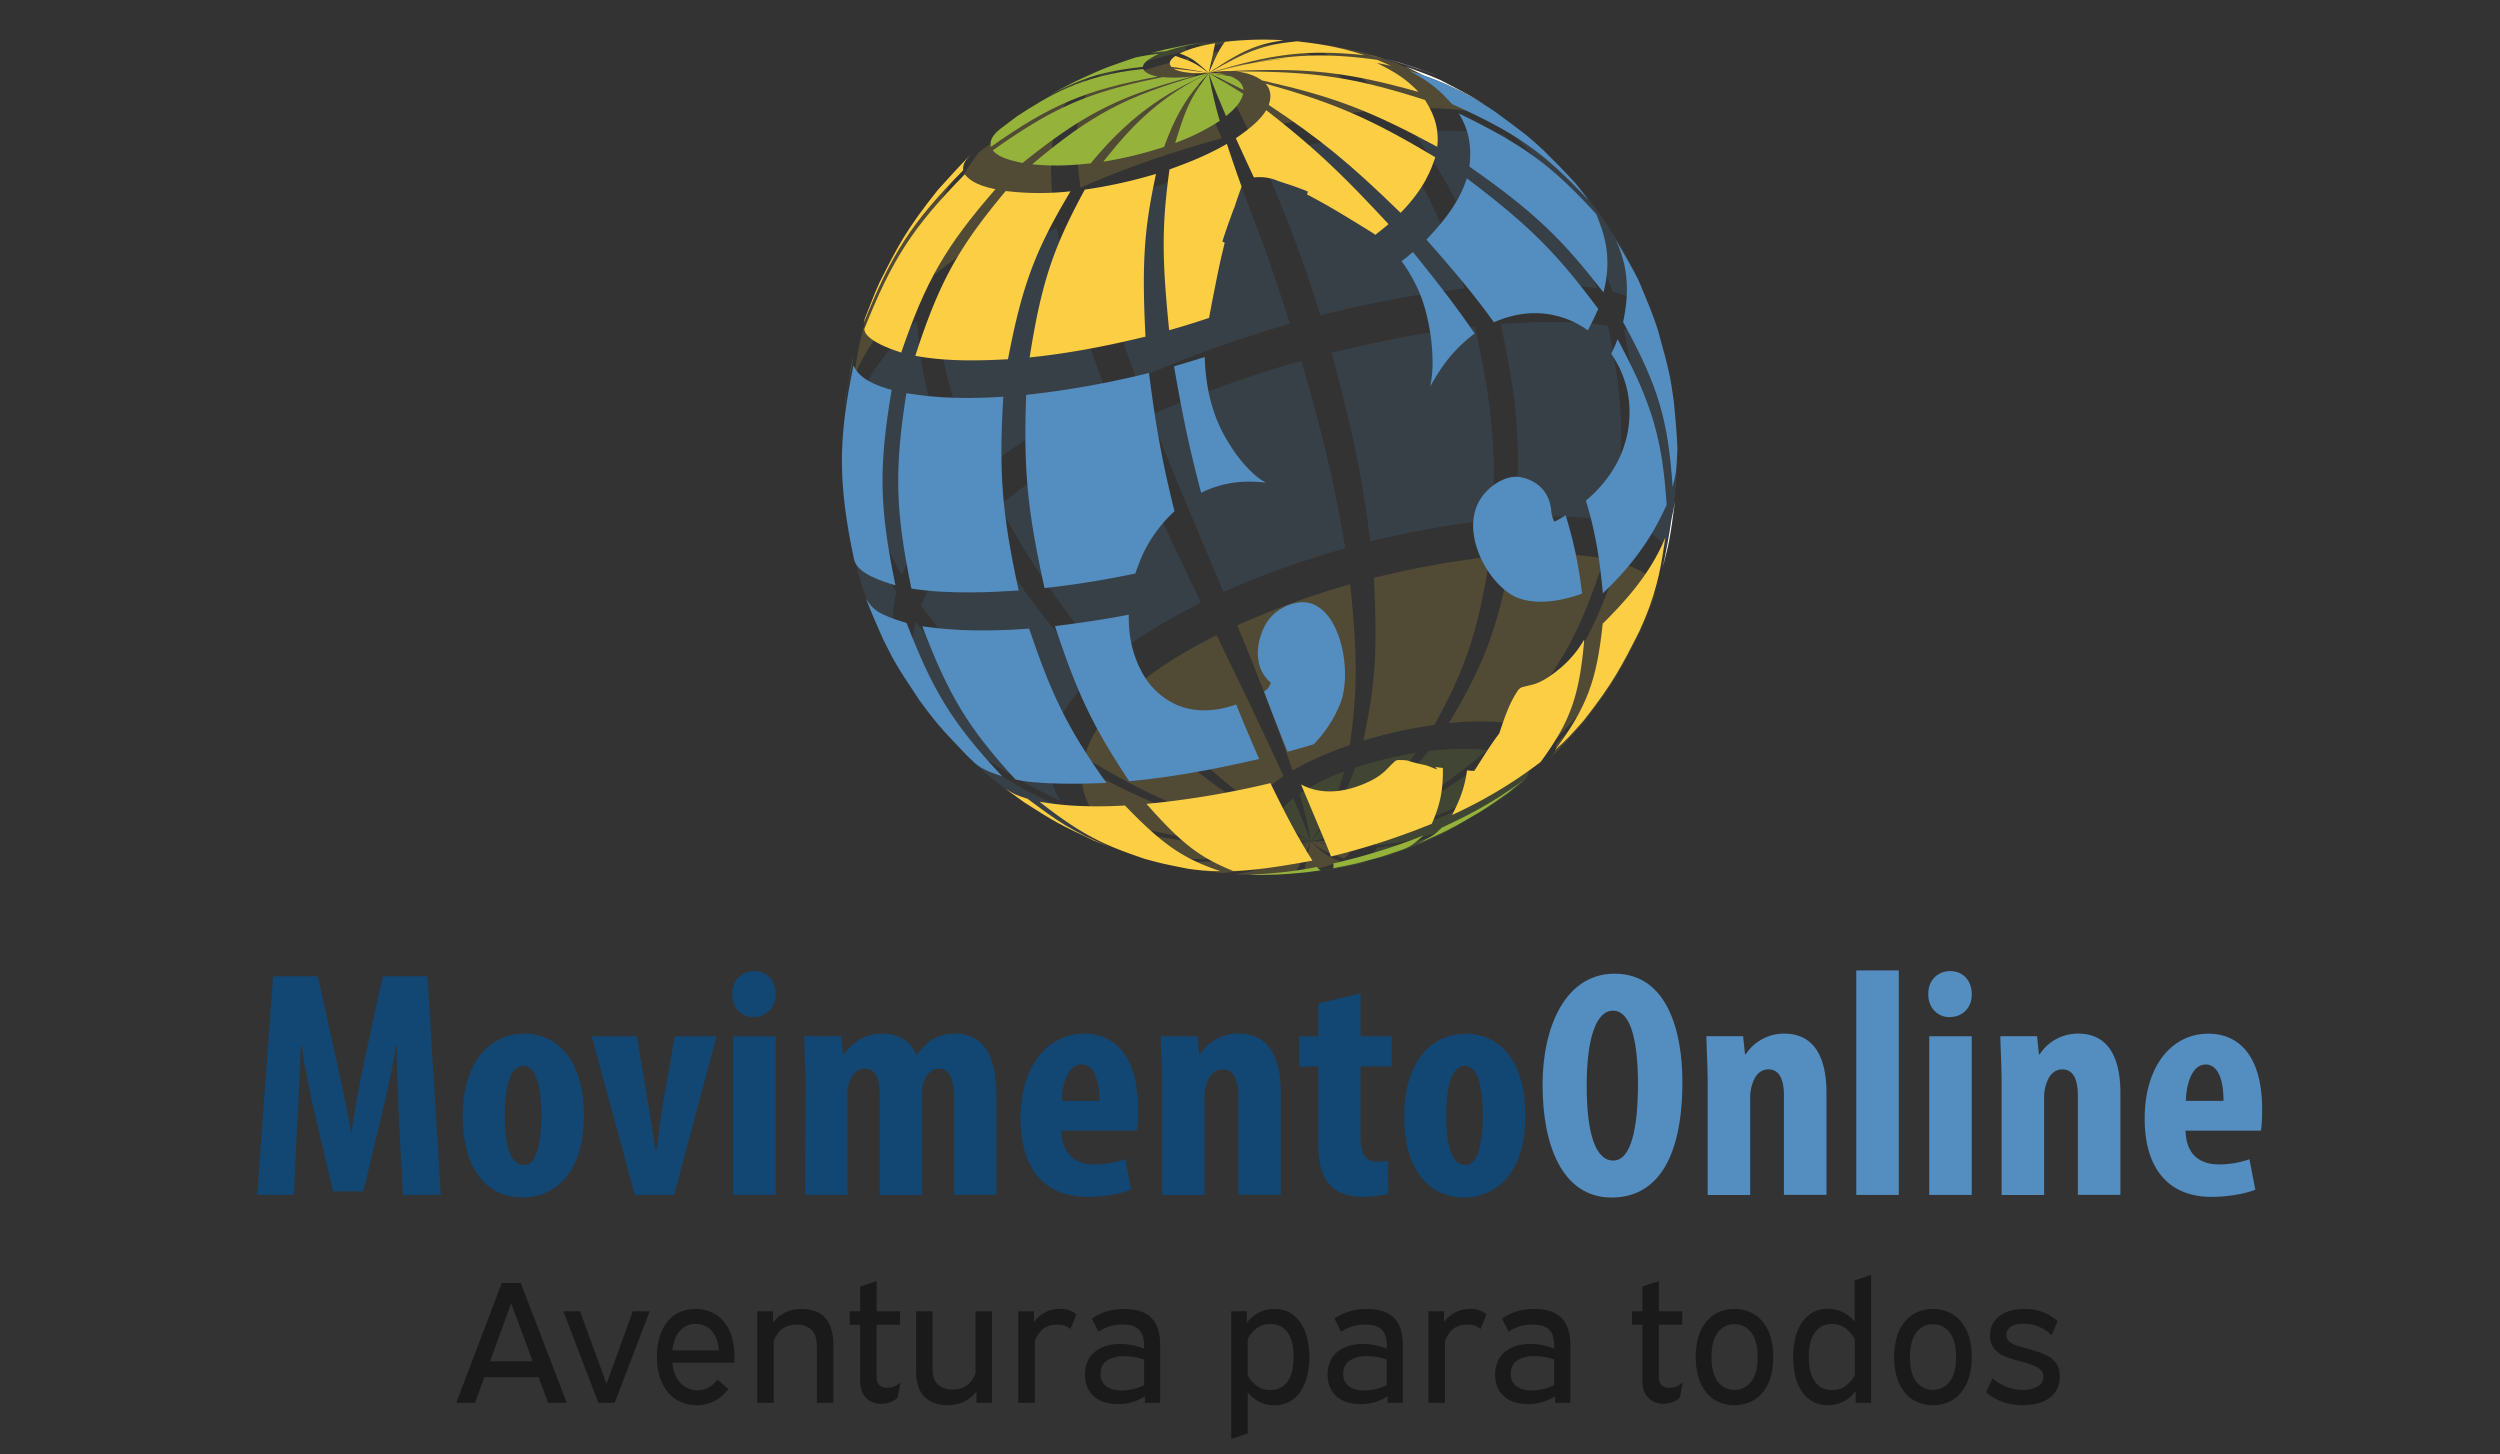 <svg xmlns="http://www.w3.org/2000/svg" viewBox="0 0 1361.5 792"><rect x="0" y="0" width="1361.5" height="792" fill="#333333" stroke="none"/><defs><style>.cls-1{fill:#fff;}.cls-2{opacity:0.15;}.cls-3{fill:#95b23a;}.cls-4{fill:#fcce44;}.cls-5{fill:#548dbf;}.cls-6{fill:#124673;}.cls-7{fill:#1a1a1a;}</style></defs><title>movimentoOnlinePage_1</title><g id="Camada_2" data-name="Camada 2"><polyline class="cls-1" points="832.87 422.59 836.88 419.03 841.22 415.16 832.87 422.59"/><path class="cls-1" d="M464.78,194.22l-.27,1.46c-1.68,8.2-3.78,19.17-4.92,27.47,1.33-8.72,3.29-20.32,5.19-28.93Z"/><path class="cls-1" d="M809.43,57.65c-.8-.49-1.56-1-2.39-1.43-1.21-.8-2.44-1.54-3.67-2.22-.08-.05-.14-.11-.22-.11-1.7-1-3.4-1.95-5.13-2.85-.3-.16-.6-.33-.9-.47q-2-1.07-3.95-2Q792,48,790.78,47.45c-1.56-.77-3.15-1.48-4.74-2.14-.74-.33-1.48-.66-2.25-.93-2.47-1.07-5-2-7.51-2.93l-1.07-.38c-2.91-1.48-6.77-3.48-9.74-4.83,5.65,2,13.14,4.74,18.62,7.18C798.68,51,802,52.74,809.43,57.65Z"/><g class="cls-2"><path class="cls-3" d="M652.77,24c3.07-.41,7.16-1,10.26-1.29,9-.77,9-.77,13.49-1,3.46-.11,8.06-.19,11.52-.19l3.81.22a222.61,222.61,0,0,0-37,4.11A8.93,8.93,0,0,0,652.77,24Z"/><path class="cls-3" d="M596.83,43c6.25-5.48,6.64-5.81,12-7.9,3.73-1.26,8.69-3,12.48-4.11,9.84-2.74,9.84-2.74,14.78-3.84,3-.63,6.91-1.45,9.9-2a5,5,0,0,0,0,2.63A327.84,327.84,0,0,0,596.83,43Z"/><path class="cls-3" d="M542.59,73l8.09-6.69c4.52-3.18,10.53-7.49,15.25-10.39C578.48,48.51,579,48.23,587,44.29c4-1.84,9.41-4.28,13.49-6-8.94,4.61-9.3,4.77-13.55,8.91C576.65,52,559.48,60.16,542.59,73Z"/><path class="cls-4" d="M680.17,71.52c-6.28-12.75-13.36-27.23-22.9-42.18,31.62-6,43.14-5.65,43.22-5.62,18.26,7.32,28.38,15.17,47.17,36.5A488.61,488.61,0,0,0,680.17,71.52Z"/><path class="cls-4" d="M592.27,49.37a384.5,384.5,0,0,1,54.9-17.77c1.7,4.5,1.78,4.69,16.29,39.22.58,1.43,1.21,2.91,1.86,4.47-16.45,4.66-44,12.48-76.9,26.93-1.18-9.08-1.89-16.29-2.08-22.43C586,67.47,587.82,59.49,592.27,49.37Z"/><path class="cls-4" d="M707.4,23.58a119.37,119.37,0,0,1,17.11,1.23l.71.11c13.11,2.61,14.18,2.82,22.54,5.13l1.18.33c19.94,6.83,32.41,11.63,56.93,31-8-1.29-21.5-3.43-46.51-2.06C738.88,38.09,727.72,30.38,707.4,23.58Z"/><path class="cls-4" d="M812.46,63c-16.65-12.34-23.2-17.22-44.65-26.19l8.8,3.54c19.33,9.13,20.07,9.49,37.82,20.84l10.09,7.29C819.73,65.54,818.88,65,812.46,63Z"/><path class="cls-4" d="M465.11,205.23c1.86-13,3.78-26.35,11-43.82l3.13-7.13c9.19-18.21,14.26-28.22,30.22-48.54,8.06-9.13,8.72-9.87,15.66-16.15-17.33,23.45-22.65,37.57-25.92,68.75C489.68,167.91,473.75,183.93,465.11,205.23Z"/><path class="cls-4" d="M509.26,149.47C512,118.72,516.85,105,533.06,83a255.65,255.65,0,0,1,48.27-28.85c-4.47,8.45-7,15.58-8.2,24.3-1.1,8.09-.93,17.55.11,30.74-15,7.65-40.07,20.49-63.57,39.93Z"/><path class="cls-5" d="M591.14,116.72a610.15,610.15,0,0,1,65.35-24q6.87-2.06,14.34-4.09c5.16,12.83,9.3,23.5,12.81,32.85,8.25,22,13,36.61,18.84,54.77-18,5.4-48.27,14.45-83.51,30.3C602.91,162.49,597.39,143.24,591.14,116.72Z"/><path class="cls-5" d="M458.5,253.64c.63-12.75.66-13.25,2.63-20.81,2.44,36.88,8,55.34,26.93,89.73-1.84,9.65-4.91,25.81,3.89,44.54-3.87-6.39-8.86-15-12.23-21.66-3.4-8.12-8-18.92-10.64-27.34-6.23-22.87-6.61-24.24-8.64-39C459.74,271.49,458.78,261.29,458.5,253.64Z"/><path class="cls-5" d="M464.42,223c4.74-10.15,12.64-27.18,34.72-48.13,1.78,19.69,4.31,34.53,9.24,50.46,3.76,12.12,8.89,24.9,16.18,41-8.25,8.45-21.31,21.77-30,39.05a85.18,85.18,0,0,0-3.51,7.9C472.29,278,466.8,259.46,464.42,223Z"/><path class="cls-5" d="M509.45,165.7a337.25,337.25,0,0,1,66-41.71c5.65,27.26,10.94,46.76,27.4,90.11-16.23,8.36-43.44,22.32-68,43C528,241.53,523,229,519.37,217.37a227.61,227.61,0,0,1-8.94-42.64C510.08,171.82,509.75,168.83,509.45,165.7Z"/><path class="cls-5" d="M686.28,84.66c15.33-3.48,41-9.32,70.81-12.09,20.81,31.26,28.69,49.31,40.42,84.46-8.94,1.15-22.62,2.88-40.23,6.2-11.19,2.11-24,4.85-38.15,8.5-6-18.73-11.11-34.61-20.29-57.4C695.35,105.64,691.24,95.94,686.28,84.66Z"/><path class="cls-5" d="M811.58,155.68c-12.07-35.38-20.24-53.39-42.12-84.05C808.51,70,819,73.55,819.1,73.57c25.75,28.22,36.17,45.36,50.62,83.34C860.18,155.65,842.41,153.29,811.58,155.68Z"/><path class="cls-5" d="M878.31,158.72c-13.85-35.54-23.8-53.5-52.1-83.51,4.69,1.56,11.11,3.7,14.86,7.18l4.42,4.2c14.89,15.66,16.43,17.3,25.53,29.62,12.37,18.65,13.38,20.18,19.94,33.37,3,6.72,6.94,15.66,9.49,22.51C897.06,166.38,894,163.36,878.31,158.72Z"/><path class="cls-5" d="M884.37,179.24c7.24,2.19,20.7,6.28,22.54,14,8.75,42,8.8,64.72.33,105.77-1.67-3.32-4.5-8.86-20.81-13.33C893.58,243.55,893.17,221.66,884.37,179.24Z"/><path class="cls-5" d="M817.29,176.41c13.19-.8,37.73-2.28,58.41,1.07,8.75,42.64,9.3,64.53,2.74,106.4-9.32-1.43-24.9-3.78-52.79-1.95C828.12,240.36,826.39,218.67,817.29,176.41Z"/><path class="cls-5" d="M725.19,192.11c7.43-1.78,17.11-4.11,28.49-6.44,14.21-2.93,31-5.9,49.5-7.93,9.38,42.59,11.44,64.23,10,105.25a494,494,0,0,0-66.89,11.9c-3.46-26.24-6.36-44.84-14-75.33C730.34,211.39,728,202.37,725.19,192.11Z"/><path class="cls-5" d="M604.26,459.37c-2.85-.88-5.7-1.81-8.5-2.8-2.55-.91-5-1.86-7.51-2.93-.74-.3-1.51-.6-2.25-.93-1.59-.66-3.18-1.37-4.74-2.14q-1.19-.53-2.39-1.15-2-.91-3.95-2c-.3-.14-.6-.3-.9-.47-1.73-.93-3.46-1.86-5.13-2.85-.08,0-.14-.05-.22-.11-1.23-.69-2.47-1.43-3.67-2.22-.82-.44-1.59-.93-2.39-1.43l-.11-.08,0,0c-.85-.52-1.7-1.07-2.52-1.65s-1.34-.88-2-1.34c-17.22-12.64-17.91-13.14-26.63-21.2-5.4-5.37-12.59-12.61-17.69-18.29-1.95-2.55-4.69-5.87-6.47-8.56,23.91,25.67,39.13,36.36,74.07,52.08C586.65,447.25,591.37,452.38,604.26,459.37Z"/><path class="cls-5" d="M501.63,329.75c1.43-3.18,3.18-7.08,5.68-11.6,4.94-9,12.78-20.51,26.71-33.79,8.47,14.29,15.6,25.83,24.43,38.12,9.21,12.86,20.32,26.55,36.78,45-6.53,6.94-17.41,18.57-22,33.4C539.5,375.44,524.78,360.82,501.63,329.75Z"/><path class="cls-5" d="M544,275.42c12.34-9.74,31-24.43,66.69-41.9,10.28,24.08,17.09,40,43.3,94.67-11.93,6.17-29.29,15.14-45.28,27.53-2.08,1.59-4.14,3.26-6.14,5-14.64-18-24.85-31.37-33.65-44.32C560.26,303.61,552.91,291.3,544,275.42Z"/><path class="cls-5" d="M498.76,338.73c22.1,28.36,36.45,43,73,68.53-.6,6.39-1.62,17.08,5.81,29-35.49-17.25-50.87-28.52-74.87-54.87C498.71,371.29,493.72,358.75,498.76,338.73Z"/><path class="cls-5" d="M626.52,226.14a624.38,624.38,0,0,1,82.19-29.62c3.67,12.7,6.66,23.47,9.19,33.13,6.77,25.64,10.37,43.49,14.73,68.86-4.63,1.37-10.28,3-16.73,5.1a449.82,449.82,0,0,0-49.58,18.76C637.57,254,637.57,254,626.52,226.14Z"/><path class="cls-3" d="M736.27,471.33c-9.12,1.91-9.12,1.91-13.67,2.65-3.73.55-8.71,1.22-12.45,1.67h0c6.45-.82,17.24-2.2,27-5.56a66.59,66.59,0,0,0,8.56-1.09c-2.81.71-6.55,1.71-9.38,2.33Z"/><path class="cls-3" d="M713.79,458.22c8.78-9.74,16.34-18.15,24.27-40.2A217.6,217.6,0,0,1,771.22,410C759.12,425,744.09,443.66,713.79,458.22Z"/><path class="cls-3" d="M741.46,456.33c39.46-7.32,58.19-15.19,91-38.28.27,2.36.63,5.27-5.29,9.93l-9,6.77c-16.21,10.48-34.55,22.38-68.64,25.7C748.81,459.37,747.58,457.4,741.46,456.33Z"/><path class="cls-3" d="M749.63,461.62c16.45-2,29.51-3.62,52.08-16.29-5.16,3-11.38,6.42-16.34,8.83-11.44,5.24-11.66,5.35-18.13,7.82-4,1.45-9.43,3.35-13.52,4.69a97.41,97.41,0,0,1-12.83,2C744,467.16,749.28,464.66,749.63,461.62Z"/><path class="cls-3" d="M722.13,456.52c38.23-10.31,58-19,93-47.25,4.52.93,13,2.69,16.23,6.86-33.51,23.75-52.54,31.95-92.64,39.85A70.91,70.91,0,0,0,722.13,456.52Z"/><path class="cls-3" d="M713.79,458.22c-5.73-3.24-13.3-7.76-18.84-11.3.8-2.5,2-6.28,9.41-12.12C708.91,445.58,710.14,448.46,713.79,458.22Z"/><path class="cls-3" d="M718.67,457.09c-1.48.33-3.43.77-4.88,1.12,9.21-4.42,19-9.13,29.7-16.54s22.1-17.5,34.61-32.69c7.54-.74,18.95-1.89,31.84-.47C777.8,435.59,759,445.58,718.67,457.09Z"/><path class="cls-3" d="M732.08,420.15c-6.17,20-8.23,24.24-18.29,38.06a217.16,217.16,0,0,0-6-26A119.68,119.68,0,0,1,732.08,420.15Z"/><path class="cls-3" d="M694.81,449c5.62,2.88,13.19,6.64,19,9.21l-12-1.76C699.12,455.23,695.17,453.39,694.81,449Z"/><path class="cls-4" d="M622.2,463.7a16.38,16.38,0,0,0,1.67.33c-.52-.08-1.07-.16-1.59-.27Z"/><path class="cls-4" d="M704.34,457.28l9.46.94a36,36,0,0,1-9.46-.94Z"/><path class="cls-4" d="M709.87,459.34q-9.67,2.67-19.2,4.39C696.79,462.47,703.1,461,709.87,459.34Z"/><path class="cls-4" d="M622.2,463.7a16.38,16.38,0,0,0,1.67.33c-.52-.08-1.07-.16-1.59-.27Z"/><path class="cls-4" d="M589.31,418.07c36.91,19.94,56.52,27.34,95.35,36.12,2.17,1.43,6.2,4.09,14.12,4.91C656,459.15,634.87,456,596,443.57,592.93,438.64,587.89,430.38,589.31,418.07Z"/><path class="cls-4" d="M682.83,452.49C645,441.85,626,433.62,590.38,412.39c2.08-6.25,5.59-16.73,18.87-30.28C637.58,409.62,653,422.24,681,440.83,680.25,443.55,678.94,448.13,682.83,452.49Z"/><path class="cls-4" d="M742.48,403.32c6.12-28.77,7.9-46.48,5.73-88.63,12.56-3,36-8.56,63.1-11.33-6.44,40.56-12.61,59.34-30.06,91.4A263.71,263.71,0,0,0,742.48,403.32Z"/><path class="cls-4" d="M734.11,461.56c.85,1.21,2.14,3-2.22,6-9.6-3.37-10.59-3.73-18.1-9.32C719.85,459.4,728,460.91,734.11,461.56Z"/><path class="cls-4" d="M710.28,474.45c.8-4.09,1.18-6,3.51-16.23a85.43,85.43,0,0,0,8.12,7,37.41,37.41,0,0,0,7.73,3.67C726.13,470.45,721.33,472.64,710.28,474.45Z"/><path class="cls-4" d="M847.48,405.26c28.14-28.58,39.27-45.69,54.16-83.29l-.58,2.5c-2.33,5.92-5.35,13.88-8,19.69-10.26,20.27-14.48,28.63-31.62,50.24-5.32,6-12.53,13.82-18.15,19.5C846.19,410.72,847.78,409,847.48,405.26Z"/><path class="cls-4" d="M830,395c27.12-31.18,37.68-49.47,51.28-88.93,18.87,6,20.16,11.33,20.1,12.81C886.15,357,874.9,374.3,846.63,403.07,845,401.07,841.8,397.37,830,395Z"/><path class="cls-4" d="M789.07,393.83c19.33-32.36,26.33-51.17,34.06-91.46,12.09-.6,32.33-1.59,50.46,1.89-13,40-23.12,58.47-49.23,89.73A154.27,154.27,0,0,0,789.07,393.83Z"/><path class="cls-4" d="M615.82,375.93c2.08-1.7,4.44-3.65,7.21-5.81,8.2-6.31,20.1-14.51,39.54-24.22,14,28.85,20.92,43.38,26.55,55.45,3.37,7.16,6.25,13.44,9.84,21.31-4.44,3.1-12.7,8.83-16.56,15.33C656.41,417.64,642.1,404.29,615.82,375.93Z"/><path class="cls-4" d="M673.82,340.5c8.83-3.84,22-9.57,39.79-15.63,6.61-2.22,13.85-4.5,21.72-6.72,4,39.35,4,57.34-.16,87.54-7.27,2.63-19.42,7-31.26,13.93-2.74-8.14-5.13-15.08-8.06-23.2C691.21,383.69,685.12,368.09,673.82,340.5Z"/><path class="cls-4" d="M713.79,458.22c-10.26,5.92-17.58,9.79-24.71,12.42s-14,4-23.42,4.88c-8.12-.93-21.72-2.52-36.72-7.54C660,471.11,678.28,469,713.79,458.22Z"/><path class="cls-4" d="M702.19,459.32a49.4,49.4,0,0,0,11.6-1.1c-20.18,4.94-23.94,5.87-42,8,6.23-.52,12.53-1.34,18.87-2.47-20.92,4.25-39.93,5.73-68.75,1.67-2.22-1-5.21-2.22-7.4-3.29,2.52.6,5.1,1.15,7.68,1.59l.08.05c.52.11,1.07.19,1.59.27a16.38,16.38,0,0,1-1.67-.33c-9.1-4.58-15.22-8-22.71-15.77C638.54,458.85,659.66,461.21,702.19,459.32Z"/><path class="cls-4" d="M672.85,476.1c13.57-2.14,21.06-4.33,40.94-17.88-4.63,10.5-5.9,13.14-8.83,17A183.44,183.44,0,0,1,672.85,476.1Z"/><path class="cls-4" d="M732.91,460.63c-5.75-.61-13.43-1.39-19.12-2.42h0l7.14-.11c3.46.23,8.68.58,12,2.53Z"/><path class="cls-4" d="M717.71,458.07l-3.92.15h0c1.17,0,2.74-.13,3.92-.15"/></g><path class="cls-3" d="M719.26,474c-3.07.41-7.16,1-10.26,1.29-9,.77-9,.77-13.49,1-3.46.11-8.06.19-11.52.19l-3.81-.22a222.61,222.61,0,0,0,37-4.11A8.93,8.93,0,0,0,719.26,474Z"/><path class="cls-3" d="M775.21,455c-6.25,5.48-6.64,5.81-12,7.9-3.73,1.26-8.69,3-12.48,4.11-9.84,2.74-9.84,2.74-14.78,3.84-3,.63-6.91,1.45-9.9,2a5,5,0,0,0,0-2.63A327.84,327.84,0,0,0,775.21,455Z"/><path class="cls-3" d="M829.45,425l-8.09,6.69c-4.52,3.18-10.53,7.49-15.25,10.39-12.56,7.4-13.05,7.68-21.06,11.63-4,1.84-9.41,4.28-13.49,6,8.94-4.61,9.3-4.77,13.55-8.91C795.39,446,812.56,437.85,829.45,425Z"/><path class="cls-4" d="M691.87,426.5c6.28,12.75,13.36,27.23,22.9,42.18-31.62,6-43.14,5.65-43.22,5.62-18.26-7.32-28.38-15.17-47.17-36.5A488.61,488.61,0,0,0,691.87,426.5Z"/><path class="cls-4" d="M779.76,448.62a383.31,383.31,0,0,1-54.89,17.82c-1.68-4.5-1.8-4.68-16.32-39.23,9.84,5.22,21.17,4.8,32.69.3a25,25,0,0,0,3.24-1.38,30.76,30.76,0,0,0,4-2c.9-.48,1.74-1.08,2.58-1.62,3.3-2.22,5.52-5.16,8.88-8.16a5,5,0,0,1,2.7-.42,22,22,0,0,1,4,.3,69.94,69.94,0,0,0,9.72,2.46c2.22.78,4.32,1.62,6.36,2.4a10.39,10.39,0,0,0-1.08-1.44c1.26.24,2.7.42,4.14.6C786,430.56,784.2,438.54,779.76,448.62Z"/><path class="cls-4" d="M664.63,474.43a119.37,119.37,0,0,1-17.11-1.23l-.71-.11c-13.11-2.61-14.18-2.82-22.54-5.13l-1.18-.33c-19.94-6.83-32.41-11.63-56.93-31,8,1.29,21.5,3.43,46.51,2.06C633.15,459.93,644.31,467.63,664.63,474.43Z"/><path class="cls-4" d="M559.57,435c16.65,12.34,23.2,17.22,44.65,26.19l-8.8-3.54c-19.33-9.13-20.07-9.49-37.82-20.84l-10.09-7.29C552.31,432.48,553.16,433,559.57,435Z"/><path class="cls-4" d="M906.92,292.78c-1.86,13-3.78,26.35-11,43.82l-3.13,7.13c-9.19,18.21-14.26,28.22-30.22,48.54-8.06,9.13-8.72,9.87-15.66,16.15,17.33-23.45,22.65-37.57,25.92-68.75C882.35,330.1,898.28,314.09,906.92,292.78Z"/><path class="cls-4" d="M862.78,348.56C860.08,379.28,855.16,393,839,415a250,250,0,0,1-48.23,28.85c4.44-8.4,7-15.54,8.16-24.29,2.4.24,4,.3,4,.3,4.5-7.2,8.94-14.34,13.62-20.51.24-.84.54-1.74,1.44-4.32,2.1-6.24,4.62-12.9,8.1-18.12a6.17,6.17,0,0,1,2.46-2.52c3.54-1.14,6.78-1.32,10.26-3.12.9-.42,1.8-.9,2.64-1.38a41.13,41.13,0,0,0,3.78-2.52c1-.72,2-1.44,2.94-2.22a57.32,57.32,0,0,0,14.22-16.26C862.48,348.74,862.66,348.68,862.78,348.56Z"/><path class="cls-5" d="M730.21,382.4a68.83,68.83,0,0,1-14.7,22.91c-4.56,1.38-9.3,2.76-14.34,4.08-5.16-12.84-9.3-23.51-12.78-32.81.06-.06.18-.12.24-.18,1.08-.66,2.22-1.38,3.48-4.56a20.14,20.14,0,0,1-3.6-4,21.4,21.4,0,0,1-2.22-4.38,19.29,19.29,0,0,1-1.08-4.74,21.93,21.93,0,0,1-.12-4.86,31.23,31.23,0,0,1,.66-4.74c.42-1.56.84-3,1.38-4.5a35.32,35.32,0,0,1,1.8-4,23.45,23.45,0,0,1,9.12-9.3,24.25,24.25,0,0,1,8.64-3.12C728.53,324.69,737,363.44,730.21,382.4Z"/><path class="cls-5" d="M913.53,244.38c-.63,12.75-.66,13.25-2.63,20.81-2.44-36.88-8-55.34-26.93-89.73,1.84-9.65,4.91-25.81-3.89-44.54,3.87,6.39,8.86,15,12.23,21.66,3.4,8.12,8,18.92,10.64,27.34,6.23,22.87,6.61,24.24,8.64,39C912.3,226.53,913.26,236.73,913.53,244.38Z"/><path class="cls-5" d="M907.65,275c-4.8,10.14-12.66,27.17-34.73,48.11-1.8-19.68-4.32-34.49-9.24-50.45,9.48-8,17.46-18.42,21.29-31.37a58.44,58.44,0,0,0,1.5-27.41,56.64,56.64,0,0,0-9-21.23,78.82,78.82,0,0,0,3.48-7.92C899.73,220,905.25,238.55,907.65,275Z"/><path class="cls-5" d="M861.58,323.31c-11.22,4-23.69,6.18-34.37,2.52-16.2-5.58-34.85-38.39-18.78-57a29.65,29.65,0,0,1,7.44-6.24c3.72-2.16,7.8-3.36,11.58-2.82,1.2.24,2.4.48,3.66.84a22,22,0,0,1,3.66,1.62,21.58,21.58,0,0,1,3.42,2.34,16.57,16.57,0,0,1,2.94,3.18,18.81,18.81,0,0,1,2.22,4.08,22.38,22.38,0,0,1,1.44,6,15.47,15.47,0,0,0,1.74,6.3c1.14-.6,2.28-1.2,3.36-1.86,1-.48,1.86-1.08,2.76-1.62A225.71,225.71,0,0,1,861.58,323.31Z"/><path class="cls-5" d="M685.76,413.35c-15.35,3.48-41,9.3-70.78,12.12-20.81-31.31-28.73-49.31-40.43-84.46,8.94-1.2,22.61-2.88,40.19-6.24a60.54,60.54,0,0,0,.18,6.6,59,59,0,0,0,7.92,26.39,40,40,0,0,0,17.94,16.08c10.32,4.44,21.6,3.6,32.45-.18C676.71,392.35,680.79,402.07,685.76,413.35Z"/><path class="cls-5" d="M560.45,342.34c12.07,35.38,20.24,53.39,42.12,84.05-39.05,1.62-49.58-1.92-49.64-1.95-25.75-28.22-36.17-45.36-50.62-83.34C511.86,342.36,529.63,344.72,560.45,342.34Z"/><path class="cls-5" d="M493.73,339.29c13.85,35.54,23.8,53.5,52.1,83.51-4.69-1.56-11.11-3.7-14.86-7.18l-4.42-4.2c-14.89-15.66-16.43-17.3-25.53-29.62-12.37-18.65-13.38-20.18-19.94-33.37-3-6.72-6.94-15.66-9.49-22.51C475,331.64,478.07,334.66,493.73,339.29Z"/><path class="cls-5" d="M487.67,318.78c-7.24-2.19-20.7-6.28-22.54-14-8.75-42-8.8-64.72-.33-105.77,1.67,3.32,4.5,8.86,20.81,13.33C478.46,254.47,478.87,276.35,487.67,318.78Z"/><path class="cls-5" d="M554.75,321.6c-13.19.8-37.73,2.28-58.41-1.07-8.75-42.64-9.3-64.53-2.74-106.4,9.32,1.43,24.9,3.78,52.79,1.95C543.92,257.65,545.64,279.34,554.75,321.6Z"/><path class="cls-5" d="M639.64,278.44a75.16,75.16,0,0,0-17.52,24,99,99,0,0,0-3.78,9.9c-14.22,2.94-31,5.94-49.49,7.92-9.36-42.59-11.46-64.18-10-105.21a499.93,499.93,0,0,0,66.88-11.94C629.14,229.37,632.08,248,639.64,278.44Z"/><path class="cls-5" d="M767.78,38.65c2.85.88,5.7,1.81,8.5,2.8,2.55.91,5,1.86,7.51,2.93.74.3,1.51.6,2.25.93,1.59.66,3.18,1.37,4.74,2.14q1.19.53,2.39,1.15,2,.91,3.95,2c.3.14.6.3.9.47,1.73.93,3.46,1.86,5.13,2.85.08,0,.14.05.22.11,1.23.69,2.47,1.43,3.67,2.22.82.44,1.59.93,2.39,1.43l.11.08,0,0c.85.52,1.7,1.07,2.52,1.65s1.34.88,2,1.34c17.22,12.64,17.91,13.14,26.63,21.2,5.4,5.37,12.59,12.61,17.69,18.29,1.95,2.55,4.69,5.87,6.47,8.56C841,83.13,825.78,72.43,790.84,56.72,785.38,50.77,780.66,45.64,767.78,38.65Z"/><path class="cls-5" d="M870.4,168.25c-1.44,3.18-3.18,7.08-5.7,11.64a49.43,49.43,0,0,0-18.42-8.22c-10.26-2.28-21.11-1-31.37,3.3l-1.32.54c-9.24-12.84-20.33-26.51-36.77-45,6.54-7,17.4-18.6,22-33.41C832.55,122.6,847.24,137.18,870.4,168.25Z"/><path class="cls-5" d="M803.09,181.63a78.19,78.19,0,0,0-18.83,20c-1.86,2.82-3.72,5.82-5.4,9,.36-1.86.66-3.54.84-5.1a65,65,0,0,0,.48-7.38,111.34,111.34,0,0,0-.78-13.38A115,115,0,0,0,777.06,172a83.13,83.13,0,0,0-3.3-10.8,79.36,79.36,0,0,0-5-10.44,73.63,73.63,0,0,0-5.46-8.52c2.1-1.56,4.14-3.24,6.18-5C784.08,155.29,794.28,168.67,803.09,181.63Z"/><path class="cls-5" d="M873.27,159.28c-22.1-28.36-36.45-43-73-68.53.6-6.39,1.62-17.08-5.81-29,35.49,17.25,50.87,28.52,74.87,54.87C873.33,126.73,878.32,139.26,873.27,159.28Z"/><path class="cls-5" d="M689.36,262.85a77.22,77.22,0,0,0-9.06-.54,57.63,57.63,0,0,0-26.15,6.06c-6.78-25.61-10.38-43.49-14.76-68.86,4.68-1.38,10.32-3.06,16.74-5.1.06,2.82.18,5.58.48,8.4a119.1,119.1,0,0,0,1.92,12.3,105.27,105.27,0,0,0,3.36,11.4,76.73,76.73,0,0,0,4.56,10.08,106.27,106.27,0,0,0,6.48,10.38,73.91,73.91,0,0,0,7.86,9.24,44.62,44.62,0,0,0,4.86,4.26A40.06,40.06,0,0,0,689.36,262.85Z"/><path class="cls-3" d="M635.77,26.69c9.12-1.91,9.12-1.91,13.67-2.65,3.73-.55,8.71-1.22,12.45-1.67h0c-6.45.82-17.24,2.2-27,5.56A66.59,66.59,0,0,0,626.39,29c2.81-.71,6.55-1.71,9.38-2.33Z"/><path class="cls-3" d="M658.25,39.8C649.47,49.53,641.9,58,634,80a217.6,217.6,0,0,1-33.16,8.06C612.91,73.06,627.94,54.36,658.25,39.8Z"/><path class="cls-3" d="M630.57,41.69C591.11,49,572.38,56.88,539.61,80c-.27-2.36-.63-5.27,5.29-9.93l9-6.77c16.21-10.48,34.55-22.38,68.64-25.7C623.23,38.65,624.46,40.62,630.57,41.69Z"/><path class="cls-3" d="M622.4,36.4c-16.45,2-29.51,3.62-52.08,16.29,5.16-3,11.38-6.42,16.34-8.83,11.44-5.24,11.66-5.35,18.13-7.82,4-1.45,9.43-3.35,13.52-4.69a97.41,97.41,0,0,1,12.83-2C628,30.86,622.76,33.35,622.4,36.4Z"/><path class="cls-3" d="M649.91,41.5c-38.23,10.31-58,19-93,47.25-4.52-.93-13-2.69-16.23-6.86C574.19,58.14,593.22,49.94,633.32,42A70.91,70.91,0,0,0,649.91,41.5Z"/><path class="cls-3" d="M658.25,39.8c5.73,3.24,13.3,7.76,18.84,11.3-.8,2.5-2,6.28-9.41,12.12C663.13,52.44,661.89,49.56,658.25,39.8Z"/><path class="cls-3" d="M653.36,40.92c1.48-.33,3.43-.77,4.88-1.12-9.21,4.42-19,9.13-29.7,16.54S606.44,73.83,593.94,89c-7.54.74-18.95,1.89-31.84.47C594.24,62.42,613,52.44,653.36,40.92Z"/><path class="cls-3" d="M640,77.86c6.17-20,8.23-24.24,18.29-38.06a217.16,217.16,0,0,0,6,26A119.68,119.68,0,0,1,640,77.86Z"/><path class="cls-3" d="M677.22,49c-5.62-2.88-13.19-6.64-19-9.21l12,1.76C672.92,42.79,676.87,44.62,677.22,49Z"/><path class="cls-4" d="M749.84,34.31a16.38,16.38,0,0,0-1.67-.33c.52.08,1.07.16,1.59.27Z"/><path class="cls-4" d="M667.7,40.74l-9.46-.94a36,36,0,0,1,9.46.94Z"/><path class="cls-4" d="M662.17,38.67q9.67-2.67,19.2-4.39C675.25,35.55,668.94,37,662.17,38.67Z"/><path class="cls-4" d="M749.84,34.31a16.38,16.38,0,0,0-1.67-.33c.52.08,1.07.16,1.59.27Z"/><path class="cls-4" d="M782.72,79.95C745.81,60,726.2,52.6,687.37,43.83c-2.17-1.43-6.2-4.09-14.12-4.91C716,38.86,737.17,42,776.06,54.44,779.1,59.38,784.15,67.63,782.72,79.95Z"/><path class="cls-4" d="M689.21,45.53C727,56.17,746,64.4,781.65,85.62c-2.08,6.25-5.59,16.73-18.87,30.28C734.46,88.39,719,75.78,691,57.18,691.78,54.47,693.1,49.89,689.21,45.53Z"/><path class="cls-4" d="M629.56,94.7c-6.12,28.77-7.9,46.48-5.73,88.63-12.56,3-36,8.56-63.1,11.33,6.44-40.56,12.61-59.34,30.06-91.4A263.71,263.71,0,0,0,629.56,94.7Z"/><path class="cls-4" d="M637.92,36.45c-.85-1.21-2.14-3,2.22-6,9.6,3.37,10.59,3.73,18.1,9.32C652.18,38.62,644.07,37.11,637.92,36.45Z"/><path class="cls-4" d="M661.76,23.56c-.8,4.09-1.18,6-3.51,16.23a85.43,85.43,0,0,0-8.12-7,37.41,37.41,0,0,0-7.73-3.67C645.9,27.57,650.7,25.37,661.76,23.56Z"/><path class="cls-4" d="M524.55,92.75c-28.14,28.58-39.27,45.69-54.16,83.29l.58-2.5c2.33-5.92,5.35-13.88,8-19.69,10.26-20.27,14.48-28.63,31.62-50.24,5.32-6,12.53-13.82,18.15-19.5C525.84,87.3,524.25,89.05,524.55,92.75Z"/><path class="cls-4" d="M542.08,103.06C515,134.24,504.4,152.54,490.8,192c-18.87-6-20.16-11.33-20.1-12.81,15.19-38.15,26.44-55.48,54.71-84.25C527.08,96.95,530.23,100.65,542.08,103.06Z"/><path class="cls-4" d="M583,104.19c-19.33,32.36-26.33,51.17-34.06,91.46-12.09.6-32.33,1.59-50.46-1.89,13-40,23.12-58.47,49.23-89.73A154.27,154.27,0,0,0,583,104.19Z"/><path class="cls-4" d="M756.19,122.06c-2,1.74-4.44,3.66-7.2,5.82a32.2,32.2,0,0,0-3-2c-4.26-2.64-8.88-5.46-13.62-8.34s-9.84-5.88-15.06-8.7c-1.8-1-3.66-2-5.52-2.94.18-.54.36-1.08.48-1.56-.54-.24-1.08-.42-1.56-.66-3.3-1.26-6.6-2.52-9.9-3.54-1.56-.54-3.06-1-4.56-1.5a25.83,25.83,0,0,0-13.38-2c-3.36-7.2-6.24-13.44-9.84-21.35,4.44-3.06,12.72-8.82,16.56-15.3C715.64,80.37,729.91,93.75,756.19,122.06Z"/><path class="cls-4" d="M676.17,101.61c-1.32,3.66-2.64,7.32-3.78,11-.72,1.68-1.38,3.48-2,5.28-1.44,3.84-2.76,7.74-4.08,11.7-.18.66-.42,1.32-.6,2a11.47,11.47,0,0,1,1.26.54c-.54,2.34-1.08,4.68-1.68,7.08-1.56,6.78-2.88,13.5-4.14,19.92-1,4.8-1.86,9.54-2.7,14-6.6,2.22-13.86,4.5-21.72,6.72-4-39.35-4-57.35.18-87.58,7.26-2.64,19.37-7,31.25-13.92C670.89,86.55,673.23,93.51,676.17,101.61Z"/><path class="cls-4" d="M658.25,39.8C668.5,33.87,675.82,30,683,27.37s14-4,23.42-4.88c8.12.93,21.72,2.52,36.72,7.54C712,26.91,693.76,29,658.25,39.8Z"/><path class="cls-4" d="M669.85,38.7a49.4,49.4,0,0,0-11.6,1.1c20.18-4.94,23.94-5.87,42-8-6.23.52-12.53,1.34-18.87,2.47,20.92-4.25,39.93-5.73,68.75-1.67,2.22,1,5.21,2.22,7.4,3.29-2.52-.6-5.1-1.15-7.68-1.59l-.08-.05c-.52-.11-1.07-.19-1.59-.27a16.38,16.38,0,0,1,1.67.33c9.1,4.58,15.22,8,22.71,15.77C733.5,39.17,712.38,36.81,669.85,38.7Z"/><path class="cls-4" d="M699.19,21.92c-13.57,2.14-21.06,4.33-40.94,17.88,4.63-10.5,5.9-13.14,8.83-17A183.44,183.44,0,0,1,699.19,21.92Z"/><path class="cls-4" d="M639.12,37.38c5.75.61,13.43,1.39,19.12,2.42h0l-7.14.11c-3.46-.23-8.68-.58-12-2.53Z"/><path class="cls-4" d="M654.33,39.95l3.92-.15h0c-1.17,0-2.74.13-3.92.15"/><polyline class="cls-1" points="671.87 476.02 674.47 476.15 676.01 476.24 671.87 476.02"/><path class="cls-1" d="M912.22,272.9c-2.82,21.06-3.07,22.38-6.75,36.12,1.73-7.71,3.7-18,4.74-25.86C910.84,280.11,911.67,276.27,912.22,272.9Z"/><polyline class="cls-1" points="877.66 125.99 875.49 122.69 874.43 121.09 877.66 125.99"/><path class="cls-1" d="M761.21,33.82c6.63,2.07,15.42,5,21.93,7.4-3.51-1.18-8.14-2.93-11.7-3.92A195.87,195.87,0,0,0,745.28,30c4.79,1.1,11.2,2.5,15.92,3.87Z"/><path class="cls-6" d="M217.3,609.06c-.53-11.31-1.41-26.68-1.06-39.4h-.53c-2.12,12.72-5.3,27.39-7.6,36.57l-10.25,42.58H181.43l-9.89-41.87c-2.3-9.54-5.48-24.38-7.24-37.28h-.53c-.35,12.9-1.06,27.92-1.77,39.75l-1.94,41.34h-20l8.66-119.08h24.38l9.54,43.11c3.36,15,6.36,28.27,8.48,41.7h.35c1.77-13.25,4.42-26.68,7.6-41.7l9.36-43.11h24.38l7.24,119.08H219.42Z"/><path class="cls-6" d="M318,607.29c0,36-20,44.88-33,44.88-20.67,0-33-16.25-33-44.35,0-31.1,16.25-44.88,33.39-44.88C305.63,562.95,318,580.08,318,607.29Zm-43.11,0c0,14.84,2.3,27.21,10.6,27.21,7.42,0,9.36-14.49,9.36-27.21,0-11.84-1.94-26.86-9.72-26.86C276.66,580.44,274.89,595.46,274.89,607.29Z"/><path class="cls-6" d="M346.8,564.36l6.54,38.52c1.24,7.77,2.47,15.55,3.71,24.21h.35c1.06-8.83,2.12-16.08,3.36-24.21l6.71-38.52h22.79l-23.15,86.4H345.74l-23.5-86.4Z"/><path class="cls-6" d="M422.42,541.39c.18,7.42-5.12,12.54-12.19,12.54-6.36,0-11.66-5.12-11.48-12.54-.18-7.77,5.48-12.54,11.84-12.54C417.3,528.85,422.42,533.62,422.42,541.39ZM399.27,650.76v-86.4h23.15v86.4Z"/><path class="cls-6" d="M438.67,590.33c0-9.54-.53-17.84-.71-26h20.14l1.06,10.07h.35c4.42-6.54,11.66-11.48,20.67-11.48,9.72,0,15.9,4.42,18.91,11.66h.35a28.89,28.89,0,0,1,8.66-8.66,25.42,25.42,0,0,1,12.19-3c15.37,0,22.26,12.19,22.26,33v54.77h-23V599.87c0-9.89-1.06-17.84-8.13-17.84-4.06,0-7.07,2.83-8.66,8a25.36,25.36,0,0,0-.71,6v54.77h-23V596.52c0-6.18-.71-14.49-8-14.49-3.53,0-7.07,2.65-8.66,7.77a22.46,22.46,0,0,0-.88,6.54v54.42h-23Z"/><path class="cls-6" d="M578.07,615.77c.35,13.43,8.13,18.38,18.38,18.38a51,51,0,0,0,16.43-2.83l3.18,16.61c-6,2.3-15,3.89-23.85,3.89-23.5,0-36.4-15.55-36.4-42.58,0-29,15-46.29,34.63-46.29,18.55,0,29.33,14.66,29.33,40.81,0,6.18-.18,9.54-.71,12Zm20.67-16.25c0-11.13-2.83-19.79-9.72-19.79-7.6,0-10.6,11.13-10.78,19.79Z"/><path class="cls-6" d="M632.84,590.33c0-9.54-.53-17.84-.71-26h20l1.06,9.89h.35a24.8,24.8,0,0,1,21-11.31c16.43,0,23,13.07,23,32.33v55.48H674.36V596.69c0-7.42-1.77-14.31-8.48-14.31-3.89,0-7.07,2.65-8.66,7.77a22.64,22.64,0,0,0-1.24,8v52.65H632.84Z"/><path class="cls-6" d="M741,541v23.32h17v16.43H741v39.4c0,10.07,4.24,12.54,8.83,12.54a31.66,31.66,0,0,0,6-.53l.18,18a54.5,54.5,0,0,1-14.13,1.59c-6.71,0-12.54-1.59-16.61-5.48-4.77-4.59-7.42-11.13-7.42-24.74V580.79H707.58V564.36h10.25V546.51Z"/><path class="cls-6" d="M830.72,607.29c0,36-20,44.88-33,44.88-20.67,0-33-16.25-33-44.35,0-31.1,16.25-44.88,33.39-44.88C818.35,562.95,830.72,580.08,830.72,607.29Zm-43.11,0c0,14.84,2.3,27.21,10.6,27.21,7.42,0,9.36-14.49,9.36-27.21,0-11.84-1.94-26.86-9.72-26.86C789.38,580.44,787.61,595.46,787.61,607.29Z"/><path class="cls-5" d="M916.23,589.1c0,44.88-15.9,63.08-38.52,63.08-27,0-37.63-28.62-37.63-61.31,0-32.51,12.9-60.6,39.22-60.6C908.11,530.26,916.23,561.89,916.23,589.1Zm-52.12,2.12c0,27,5.12,40.81,14.49,40.81,9.72,0,13.43-17.67,13.43-41.87,0-20.85-3.18-39.75-13.6-39.75C869.24,550.4,864.11,565.6,864.11,591.22Z"/><path class="cls-5" d="M930,590.33c0-9.54-.53-17.84-.71-26h20l1.06,9.89h.35a24.8,24.8,0,0,1,21-11.31c16.43,0,23,13.07,23,32.33v55.48H971.53V596.69c0-7.42-1.77-14.31-8.48-14.31-3.89,0-7.07,2.65-8.66,7.77a22.64,22.64,0,0,0-1.24,8v52.65H930Z"/><path class="cls-5" d="M1010.93,528.49h23.15V650.76h-23.15Z"/><path class="cls-5" d="M1073.82,541.39c.18,7.42-5.12,12.54-12.19,12.54-6.36,0-11.66-5.12-11.48-12.54-.18-7.77,5.48-12.54,11.84-12.54C1068.7,528.85,1073.82,533.62,1073.82,541.39Zm-23.15,109.37v-86.4h23.15v86.4Z"/><path class="cls-5" d="M1090.08,590.33c0-9.54-.53-17.84-.71-26h20l1.06,9.89h.35a24.8,24.8,0,0,1,21-11.31c16.43,0,23,13.07,23,32.33v55.48H1131.6V596.69c0-7.42-1.77-14.31-8.48-14.31-3.89,0-7.07,2.65-8.66,7.77a22.64,22.64,0,0,0-1.24,8v52.65h-23.15Z"/><path class="cls-5" d="M1190.25,615.77c.35,13.43,8.13,18.38,18.38,18.38a51,51,0,0,0,16.43-2.83l3.18,16.61c-6,2.3-15,3.89-23.85,3.89-23.5,0-36.4-15.55-36.4-42.58,0-29,15-46.29,34.63-46.29,18.55,0,29.33,14.66,29.33,40.81,0,6.18-.18,9.54-.71,12Zm20.67-16.25c0-11.13-2.83-19.79-9.72-19.79-7.6,0-10.6,11.13-10.78,19.79Z"/><path class="cls-7" d="M283.59,698.71,308.69,764H298.5L293.31,750H263.76L258.66,764h-10.2l24.83-65.32Zm-16.71,42.67H290.1l-11.71-31.62Z"/><path class="cls-7" d="M315.87,714.1l14.44,39.55,14.35-39.55h9.16L334.75,764h-8.87L306.81,714.1Z"/><path class="cls-7" d="M366.18,742.13a22.25,22.25,0,0,0,1.6,6.7,14.86,14.86,0,0,0,3.07,4.67,11.91,11.91,0,0,0,4.15,2.74,13,13,0,0,0,4.77.9,12.17,12.17,0,0,0,6.47-1.7,14.6,14.6,0,0,0,4.48-4.15l5.95,5.19a26.26,26.26,0,0,1-2.6,3,19,19,0,0,1-3.68,2.83,22.23,22.23,0,0,1-4.86,2.12,20.66,20.66,0,0,1-6.14.85,21.63,21.63,0,0,1-8.4-1.65,18.71,18.71,0,0,1-6.89-5,24,24,0,0,1-4.62-8.26,35.66,35.66,0,0,1-1.7-11.56,36.31,36.31,0,0,1,1.56-11.09,23.76,23.76,0,0,1,4.34-8.17,18.14,18.14,0,0,1,6.66-5,22.09,22.09,0,0,1,17,0,18.6,18.6,0,0,1,6.7,5,23.32,23.32,0,0,1,4.39,8.17A36.34,36.34,0,0,1,400,738.83q0,.94,0,1.75t-.14,1.56ZM378.93,721a11.12,11.12,0,0,0-8.59,3.73q-3.4,3.73-4.15,10.71h25.39q-.76-7.17-4.15-10.81A11.15,11.15,0,0,0,378.93,721Z"/><path class="cls-7" d="M421,714.1v6.14q5.66-7.36,15.76-7.36a21.29,21.29,0,0,1,6.94,1.09,13.49,13.49,0,0,1,5.43,3.45,15.76,15.76,0,0,1,3.49,6.09,28.74,28.74,0,0,1,1.23,8.92V764h-9V733.36q0-6.51-3-9.25a11.32,11.32,0,0,0-8-2.74,13.89,13.89,0,0,0-7.17,1.89q-3.21,1.89-5.29,6.89V764h-9V714.1Z"/><path class="cls-7" d="M468.42,714.1V700.6l9-2.93V714.1h12.74v7.36H477.38v28.32q0,6,5.85,6a9.84,9.84,0,0,0,3.73-.71,11.22,11.22,0,0,0,3.45-2.31L488.9,761a8.84,8.84,0,0,1-3.92,2.55,15.52,15.52,0,0,1-5.33.94,11.05,11.05,0,0,1-7.93-3.16q-3.31-3.16-3.3-9.58v-30.3h-5.66V714.1Z"/><path class="cls-7" d="M507.87,714.1v31.43q0,5.95,3.07,8.59a11.65,11.65,0,0,0,7.88,2.64,13.63,13.63,0,0,0,7.13-1.89q3.16-1.89,5.33-7V714.1h9V764h-8.5V757.8Q526,765.26,516,765.26a21.27,21.27,0,0,1-6.94-1.09,14.24,14.24,0,0,1-5.43-3.3,14.64,14.64,0,0,1-3.49-5.66,24.36,24.36,0,0,1-1.23-8.17V714.1Z"/><path class="cls-7" d="M582.92,723.82a7.59,7.59,0,0,0-3.12-1.89,13.47,13.47,0,0,0-4.06-.57,13.22,13.22,0,0,0-6.94,1.84q-3.07,1.84-5.24,7.13V764h-9V714.1h8.5v6a17,17,0,0,1,14.35-7.27,13.72,13.72,0,0,1,5.38.9,11.9,11.9,0,0,1,3.4,2.12Z"/><path class="cls-7" d="M594.63,718.16a27.18,27.18,0,0,1,7.17-3.68,31.47,31.47,0,0,1,10.67-1.6,28.83,28.83,0,0,1,7.79,1,15.59,15.59,0,0,1,6.14,3.26,14.7,14.7,0,0,1,4,6,26.08,26.08,0,0,1,1.42,9.2V764h-8.31v-3.59a26.08,26.08,0,0,1-14.73,4.25,25.19,25.19,0,0,1-7-.94,15.63,15.63,0,0,1-5.66-2.93,14.15,14.15,0,0,1-3.82-5,16.76,16.76,0,0,1-1.42-7.17,17.5,17.5,0,0,1,1.42-7.22,14.05,14.05,0,0,1,4-5.24,17.84,17.84,0,0,1,6-3.16,25.68,25.68,0,0,1,7.65-1.09,35.14,35.14,0,0,1,6.7.66,30.54,30.54,0,0,1,6.42,2v-1.7a16.41,16.41,0,0,0-.8-5.52,8.4,8.4,0,0,0-2.31-3.54,8.93,8.93,0,0,0-3.68-1.89,19.09,19.09,0,0,0-4.81-.57,23.7,23.7,0,0,0-7.22,1,22.59,22.59,0,0,0-6,2.93Zm16.14,39.08a27.72,27.72,0,0,0,6.28-.75,25.53,25.53,0,0,0,6-2.17V740.44a29.38,29.38,0,0,0-5.43-1.42,34.24,34.24,0,0,0-5.52-.47,16.72,16.72,0,0,0-9.06,2.31q-3.68,2.31-3.68,7.32a8.8,8.8,0,0,0,.9,4.15,7.75,7.75,0,0,0,2.45,2.79,10.9,10.9,0,0,0,3.63,1.6A18.21,18.21,0,0,0,610.77,757.24Z"/><path class="cls-7" d="M679,714.1v6.32A19.79,19.79,0,0,1,685.2,715a17.54,17.54,0,0,1,8.83-2.12,16.37,16.37,0,0,1,8.83,2.27,18.07,18.07,0,0,1,5.9,5.95,27,27,0,0,1,3.3,8.4,44.3,44.3,0,0,1,0,19.07,27.53,27.53,0,0,1-3.3,8.45,17.91,17.91,0,0,1-5.9,6,16.36,16.36,0,0,1-8.83,2.27,17.29,17.29,0,0,1-8.5-2,20.36,20.36,0,0,1-6-5v22.37l-9,3V714.1Zm12.84,7a11.86,11.86,0,0,0-7.5,2.31,17.94,17.94,0,0,0-4.86,5.9v19.64a17.45,17.45,0,0,0,4.91,5.76,12.23,12.23,0,0,0,7.55,2.27,11.16,11.16,0,0,0,5.9-1.46,11.52,11.52,0,0,0,3.92-4,17.23,17.23,0,0,0,2.12-5.71,37.71,37.71,0,0,0,0-13.55,17.26,17.26,0,0,0-2.12-5.76,11.54,11.54,0,0,0-3.92-4A11.36,11.36,0,0,0,691.85,721.08Z"/><path class="cls-7" d="M726.78,718.16a27.18,27.18,0,0,1,7.17-3.68,31.47,31.47,0,0,1,10.67-1.6,28.83,28.83,0,0,1,7.79,1,15.59,15.59,0,0,1,6.14,3.26,14.7,14.7,0,0,1,4,6,26.08,26.08,0,0,1,1.42,9.2V764h-8.31v-3.59a26.08,26.08,0,0,1-14.73,4.25,25.19,25.19,0,0,1-7-.94,15.63,15.63,0,0,1-5.66-2.93,14.15,14.15,0,0,1-3.82-5,16.76,16.76,0,0,1-1.42-7.17,17.5,17.5,0,0,1,1.42-7.22,14.05,14.05,0,0,1,4-5.24,17.84,17.84,0,0,1,6-3.16,25.68,25.68,0,0,1,7.65-1.09,35.14,35.14,0,0,1,6.7.66,30.54,30.54,0,0,1,6.42,2v-1.7a16.41,16.41,0,0,0-.8-5.52,8.4,8.4,0,0,0-2.31-3.54,8.93,8.93,0,0,0-3.68-1.89,19.09,19.09,0,0,0-4.81-.57,23.7,23.7,0,0,0-7.22,1,22.59,22.59,0,0,0-6,2.93Zm16.14,39.08a27.72,27.72,0,0,0,6.28-.75,25.53,25.53,0,0,0,6-2.17V740.44a29.38,29.38,0,0,0-5.43-1.42,34.24,34.24,0,0,0-5.52-.47,16.72,16.72,0,0,0-9.06,2.31q-3.68,2.31-3.68,7.32a8.8,8.8,0,0,0,.9,4.15,7.75,7.75,0,0,0,2.45,2.79,10.9,10.9,0,0,0,3.63,1.6A18.21,18.21,0,0,0,742.92,757.24Z"/><path class="cls-7" d="M806.27,723.82a7.59,7.59,0,0,0-3.12-1.89,13.47,13.47,0,0,0-4.06-.57,13.22,13.22,0,0,0-6.94,1.84q-3.07,1.84-5.24,7.13V764h-9V714.1h8.5v6a17,17,0,0,1,14.35-7.27,13.72,13.72,0,0,1,5.38.9,11.9,11.9,0,0,1,3.4,2.12Z"/><path class="cls-7" d="M818,718.16a27.18,27.18,0,0,1,7.17-3.68,31.47,31.47,0,0,1,10.67-1.6,28.83,28.83,0,0,1,7.79,1,15.59,15.59,0,0,1,6.14,3.26,14.7,14.7,0,0,1,4,6,26.08,26.08,0,0,1,1.42,9.2V764h-8.31v-3.59a26.08,26.08,0,0,1-14.73,4.25,25.19,25.19,0,0,1-7-.94,15.63,15.63,0,0,1-5.66-2.93,14.15,14.15,0,0,1-3.82-5,16.76,16.76,0,0,1-1.42-7.17,17.5,17.5,0,0,1,1.42-7.22,14.05,14.05,0,0,1,4-5.24,17.84,17.84,0,0,1,6-3.16,25.68,25.68,0,0,1,7.65-1.09,35.14,35.14,0,0,1,6.7.66,30.54,30.54,0,0,1,6.42,2v-1.7a16.41,16.41,0,0,0-.8-5.52,8.4,8.4,0,0,0-2.31-3.54,8.93,8.93,0,0,0-3.68-1.89,19.09,19.09,0,0,0-4.81-.57,23.7,23.7,0,0,0-7.22,1,22.59,22.59,0,0,0-6,2.93Zm16.14,39.08a27.72,27.72,0,0,0,6.28-.75,25.53,25.53,0,0,0,6-2.17V740.44A29.38,29.38,0,0,0,841,739a34.24,34.24,0,0,0-5.52-.47,16.72,16.72,0,0,0-9.06,2.31q-3.68,2.31-3.68,7.32a8.8,8.8,0,0,0,.9,4.15,7.75,7.75,0,0,0,2.45,2.79,10.9,10.9,0,0,0,3.63,1.6A18.21,18.21,0,0,0,834.11,757.24Z"/><path class="cls-7" d="M894.43,714.1V700.6l9-2.93V714.1h12.74v7.36H903.4v28.32q0,6,5.85,6a9.84,9.84,0,0,0,3.73-.71,11.22,11.22,0,0,0,3.45-2.31L914.91,761a8.84,8.84,0,0,1-3.92,2.55,15.52,15.52,0,0,1-5.33.94,11.05,11.05,0,0,1-7.93-3.16q-3.31-3.16-3.3-9.58v-30.3h-5.66V714.1Z"/><path class="cls-7" d="M944.65,712.87a20.67,20.67,0,0,1,8.4,1.7,18.6,18.6,0,0,1,6.7,5,23.32,23.32,0,0,1,4.39,8.17A37,37,0,0,1,965.7,739a37.49,37.49,0,0,1-1.56,11.33,23.72,23.72,0,0,1-4.34,8.21,18.14,18.14,0,0,1-6.66,5,20.91,20.91,0,0,1-8.5,1.7,21.14,21.14,0,0,1-8.59-1.7,18.13,18.13,0,0,1-6.66-5,23.68,23.68,0,0,1-4.34-8.21A37.46,37.46,0,0,1,923.5,739a37,37,0,0,1,1.56-11.28,23.29,23.29,0,0,1,4.39-8.17,18.57,18.57,0,0,1,6.7-5A20.9,20.9,0,0,1,944.65,712.87Zm0,8.31a10.89,10.89,0,0,0-9.11,4.53q-3.45,4.53-3.45,13.4t3.45,13.36a11.45,11.45,0,0,0,18.17,0q3.49-4.48,3.49-13.36t-3.49-13.4A10.93,10.93,0,0,0,944.65,721.18Z"/><path class="cls-7" d="M1019,694.27V764h-8.4v-6.42a20.17,20.17,0,0,1-6.23,5.48,17.7,17.7,0,0,1-9,2.17,16.11,16.11,0,0,1-8.78-2.27A18.23,18.23,0,0,1,980.8,757a26.15,26.15,0,0,1-3.26-8.4,46.35,46.35,0,0,1,0-19.07,26.73,26.73,0,0,1,3.26-8.45,18.08,18.08,0,0,1,5.85-6,16.12,16.12,0,0,1,8.78-2.27,17.58,17.58,0,0,1,8.54,2,20.23,20.23,0,0,1,6.09,5V697.29ZM997.7,757a12,12,0,0,0,7.41-2.22,17.91,17.91,0,0,0,5-5.81V729.2a19.37,19.37,0,0,0-5-5.81,11.86,11.86,0,0,0-7.5-2.31,10.84,10.84,0,0,0-5.95,1.51,12.12,12.12,0,0,0-3.87,4,17.18,17.18,0,0,0-2.12,5.76,36.3,36.3,0,0,0-.61,6.75,35.53,35.53,0,0,0,.61,6.7,17.16,17.16,0,0,0,2.12,5.71,11.52,11.52,0,0,0,3.92,4A11.34,11.34,0,0,0,997.7,757Z"/><path class="cls-7" d="M1052.73,712.87a20.67,20.67,0,0,1,8.4,1.7,18.6,18.6,0,0,1,6.7,5,23.32,23.32,0,0,1,4.39,8.17,37,37,0,0,1,1.56,11.28,37.49,37.49,0,0,1-1.56,11.33,23.72,23.72,0,0,1-4.34,8.21,18.14,18.14,0,0,1-6.66,5,20.91,20.91,0,0,1-8.5,1.7,21.14,21.14,0,0,1-8.59-1.7,18.13,18.13,0,0,1-6.66-5,23.68,23.68,0,0,1-4.34-8.21,37.46,37.46,0,0,1-1.56-11.33,37,37,0,0,1,1.56-11.28,23.29,23.29,0,0,1,4.39-8.17,18.57,18.57,0,0,1,6.7-5A20.9,20.9,0,0,1,1052.73,712.87Zm0,8.31a10.89,10.89,0,0,0-9.11,4.53q-3.45,4.53-3.45,13.4t3.45,13.36a11.45,11.45,0,0,0,18.17,0q3.49-4.48,3.49-13.36t-3.49-13.4A10.93,10.93,0,0,0,1052.73,721.18Z"/><path class="cls-7" d="M1117.3,727.22a20.18,20.18,0,0,0-6.47-4.48,20.92,20.92,0,0,0-8.83-1.84q-4.81,0-7.08,1.79a5.37,5.37,0,0,0-2.27,4.34,4.41,4.41,0,0,0,1.13,3.11,9,9,0,0,0,3.12,2.08,25.66,25.66,0,0,0,3.82,1.32q2.12.57,4.39,1.23t4.63,1.42a31.31,31.31,0,0,1,4.44,1.79,14.3,14.3,0,0,1,5.71,4.58,12.22,12.22,0,0,1,1.84,7A14.75,14.75,0,0,1,1120,757a13.85,13.85,0,0,1-4.53,4.81,19.45,19.45,0,0,1-6.42,2.64,33.27,33.27,0,0,1-7.27.8,35.53,35.53,0,0,1-6.47-.57,31,31,0,0,1-5.62-1.56,27,27,0,0,1-4.58-2.27,19.55,19.55,0,0,1-3.45-2.69l3.49-7.55a24.79,24.79,0,0,0,7.08,4.44,23.4,23.4,0,0,0,9.44,1.89,15.34,15.34,0,0,0,8-1.89,6,6,0,0,0,3.16-5.48,4.7,4.7,0,0,0-1.27-3.4,11.84,11.84,0,0,0-4.11-2.45,37.4,37.4,0,0,0-4.25-1.51q-2.26-.66-4.48-1.27t-4.25-1.27a30.89,30.89,0,0,1-3.63-1.42,14,14,0,0,1-5.14-4.25,11.21,11.21,0,0,1-1.93-6.8,12.88,12.88,0,0,1,1.42-6.09,13.39,13.39,0,0,1,3.87-4.53,17.37,17.37,0,0,1,5.9-2.78,28,28,0,0,1,7.41-.94,26.83,26.83,0,0,1,11,2.08,25.2,25.2,0,0,1,7.17,4.53Z"/></g></svg>